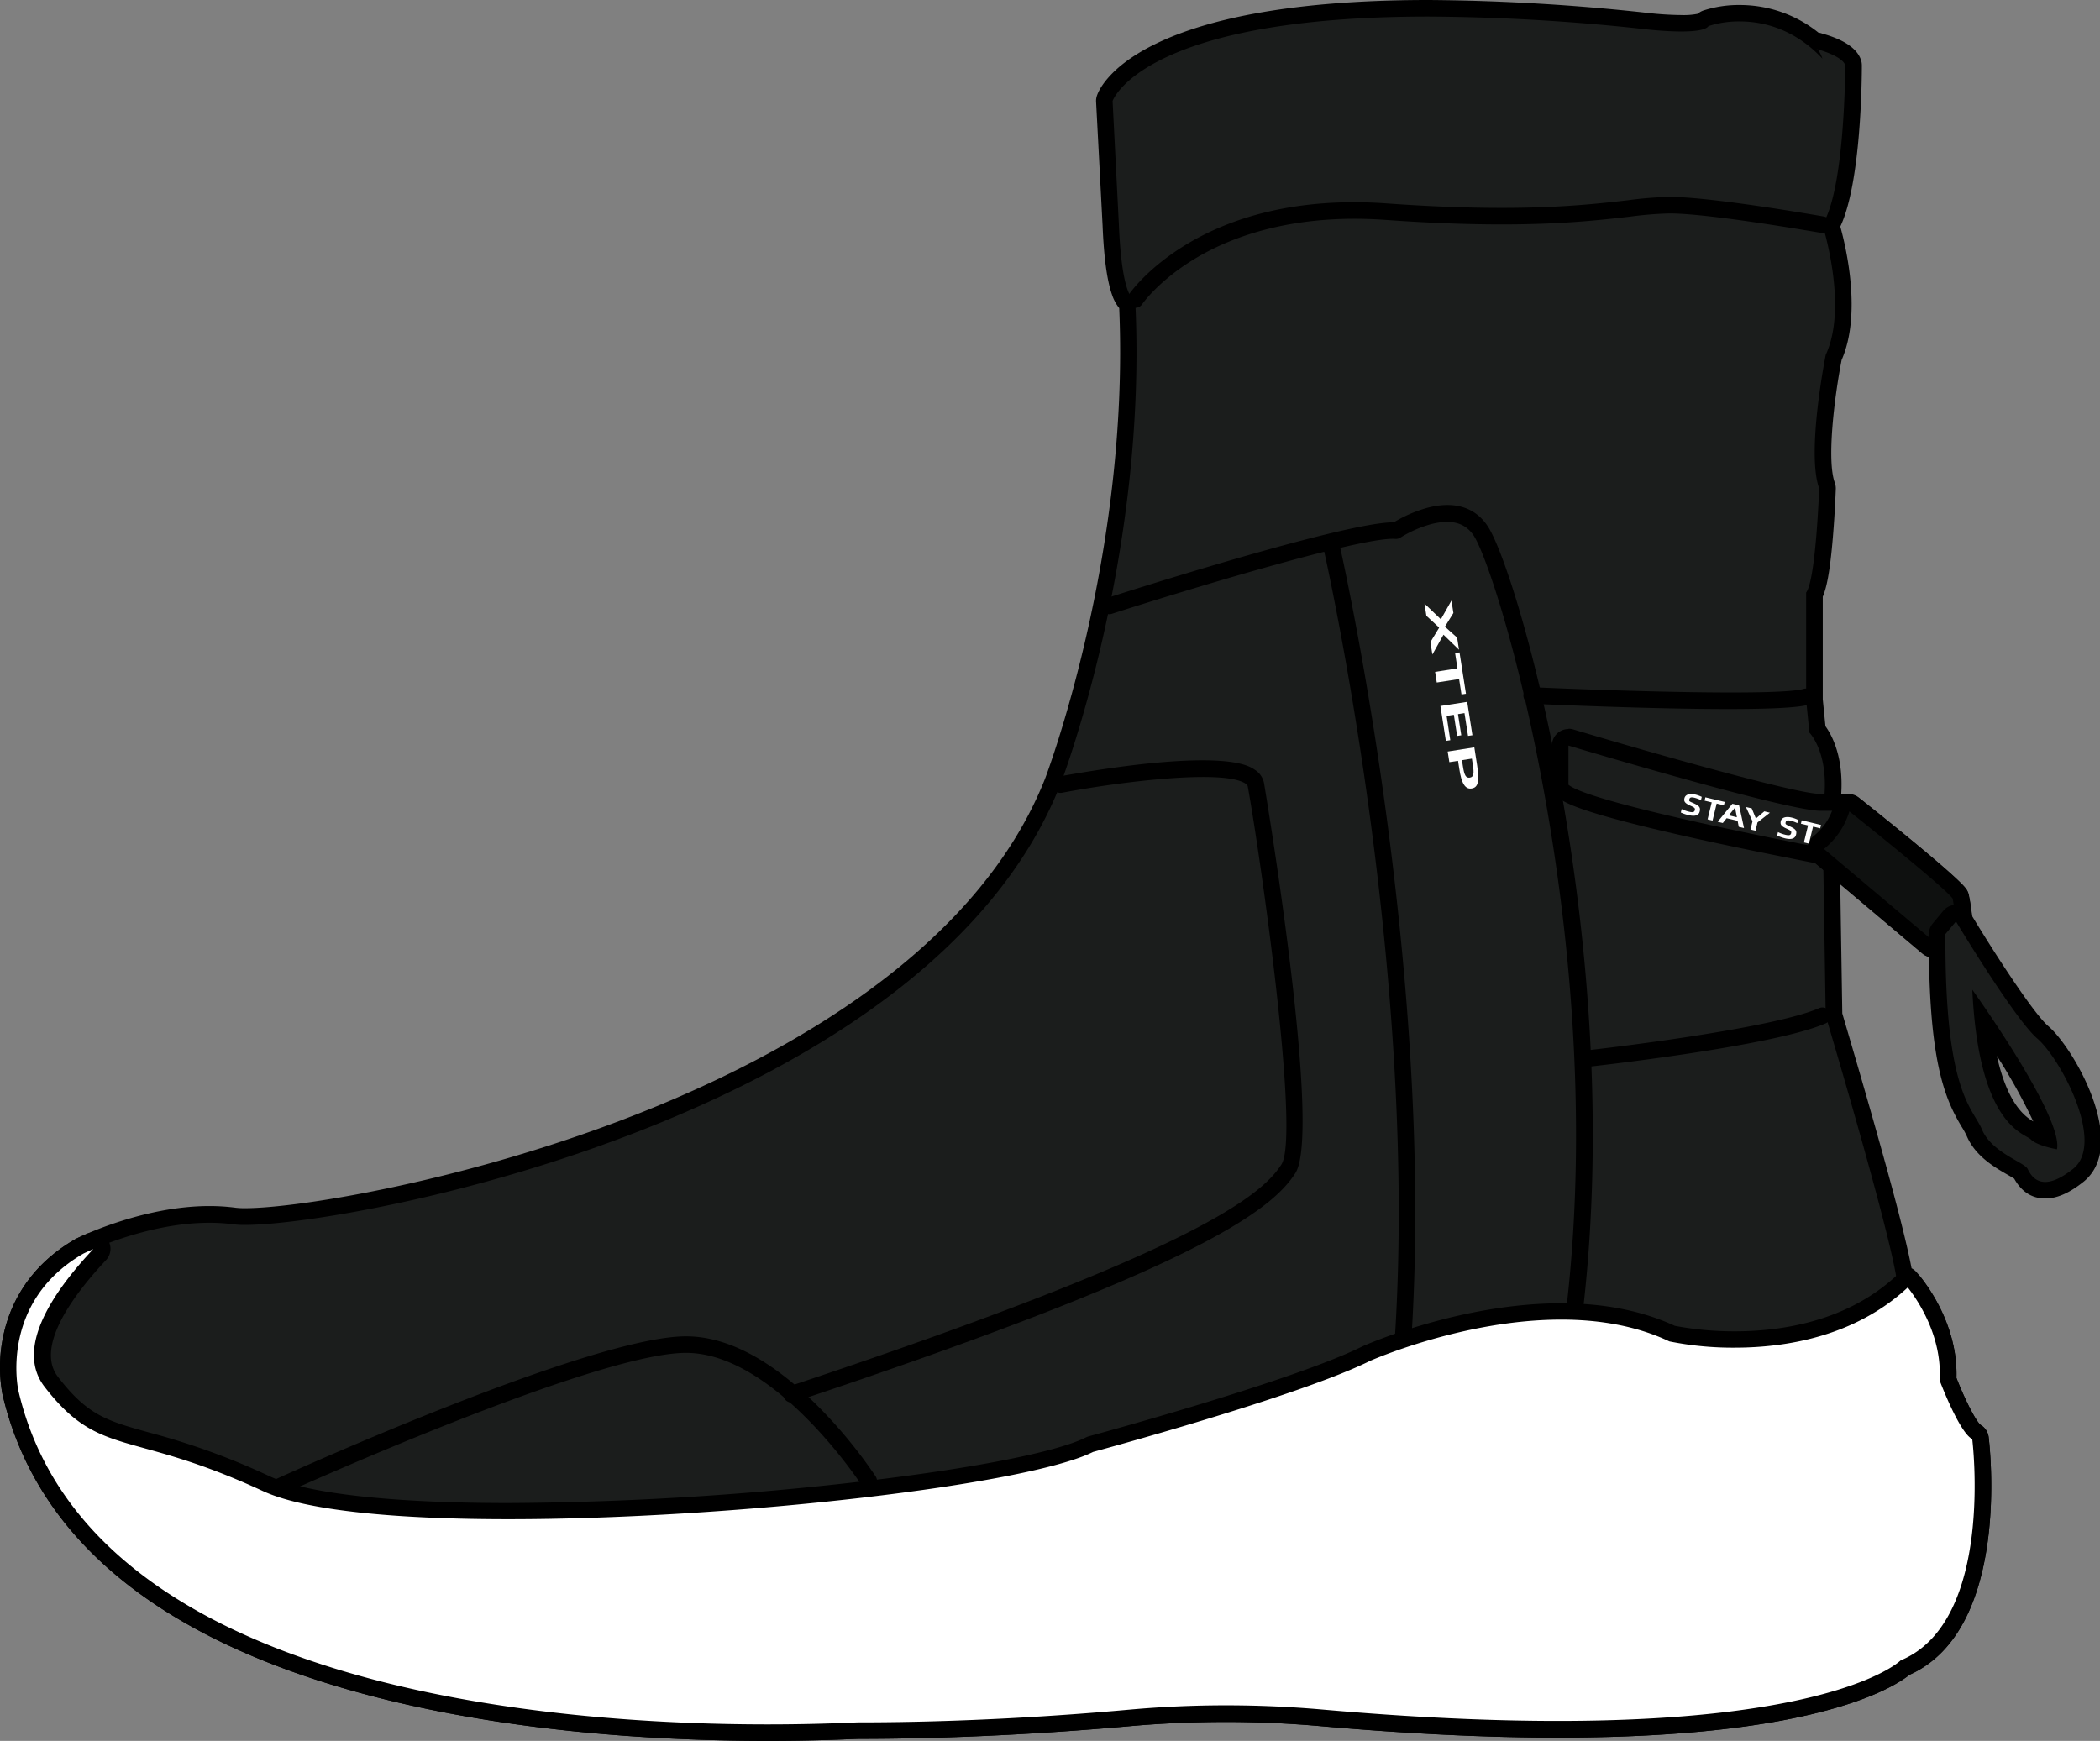 <?xml version="1.0" ?><!DOCTYPE svg  PUBLIC '-//W3C//DTD SVG 1.1//EN'  'http://www.w3.org/Graphics/SVG/1.1/DTD/svg11.dtd'><svg class="icon" height="165.83px" version="1.1" viewBox="0 0 1235 1024" width="200px" xmlns="http://www.w3.org/2000/svg"><rect x="0" y="0" width="1235" height="1024" fill="#808080" stroke="none"/><path d="M451.555 1019.135c-66.134 0-163.402-5.473-251.062-31.62-110.743-33.006-176.147-89.752-194.341-168.705-0.146-0.608-11.675-55.578 40.595-85.739l0.268-0.146c1.532-0.754 37.774-18.656 76.155-18.656a111.302 111.302 0 0 1 14.764 0.949 47.819 47.819 0 0 0 6.275 0.316c28.701 0 127.307-14.132 233.501-56.162C465.541 624.616 578.74 561.862 619.141 459.705c0.511-1.265 50.592-133.193 43.781-280.518-7.029-6.373-8.927-27.801-9.729-46.846L649.447 59.64a4.694 4.694 0 0 1 0.268-1.824c0.486-1.459 5.667-14.594 32.082-27.631C716.117 13.378 769.433 4.865 840.213 4.865a1239.186 1239.186 0 0 1 128.669 7.564c0.146 0 10.532 1.216 19.945 1.216 8.878 0 11.578-1.07 12.162-1.362a5.132 5.132 0 0 1 2.092-1.508 63.094 63.094 0 0 1 20.067-3.04 69.029 69.029 0 0 1 44.414 16.175h0.389a5.983 5.983 0 0 1 2.14 0.413c7.881 2.165 17.561 6.081 19.702 12.478a4.865 4.865 0 0 1 0.243 1.557c0 2.943-0.146 70.537-12.989 94.446 2.846 9.729 13.475 50.543 1.289 77.493-3.162 16.053-9.729 59.3-3.916 75.401a4.865 4.865 0 0 1 0.292 1.849c-0.438 12.162-2.238 51.078-7.662 62.364v61.683l1.751 17.415c3.527 4.5 12.794 19.458 7.832 48.306l1.897 119.523c6.883 23.034 35.682 120.399 41.349 152.919a4.719 4.719 0 0 1 3.43 1.557c0.997 1.07 23.885 26.269 22.402 59.981 5.74 15.032 13.329 29.334 16.418 30.89a4.865 4.865 0 0 1 2.651 3.746c0.559 4.5 13.086 110.232-44.317 134.969-6.202 5.327-49.084 36.29-204.314 36.29-41.763 0-88.682-2.286-139.444-6.762-18.437-1.63-37.166-2.432-55.675-2.432s-37.847 0.851-56.575 2.432c-37.944 3.43-96.417 7.491-159.51 7.491l-4.354 0.17c-8.246 0.292-25.369 1.046-49.035 1.046z" fill="#1B1D1C"/><path d="M840.213 9.729a1218.755 1218.755 0 0 1 128.158 7.54s10.629 1.24 20.456 1.24c7.297 0 14.278-0.705 15.932-3.162a57.816 57.816 0 0 1 18.364-2.749c13.305 0 31.839 4.038 48.646 21.891 0 0-1.581-4.719-3.284-5.594 2.724 0.73 14.983 4.33 16.686 9.437 0 0 0 72.75-13.402 93.814 0 0 15.324 47.892 1.922 76.618 0 0-11.505 57.427-3.843 78.49 0 0-1.897 53.632-7.662 61.294v63.24l1.922 19.142s13.402 13.402 7.662 45.971l1.922 120.642s44.049 147.446 42.128 160.848l3.819-3.819s22.985 24.882 21.064 57.427c0 0 11.505 30.647 19.167 34.49 0 0 13.402 107.216-42.128 130.201 0 0-35.609 35.585-201.589 35.585-38.795 0-84.717-1.946-139.006-6.737q-28.02-2.432-56.113-2.432-28.531 0-57.013 2.554c-39.817 3.6-97.292 7.467-159.073 7.467-2.724 0-22.791 1.192-53.511 1.192-119.377 0-399.506-18.169-440.661-196.506 0 0-11.505-51.711 38.284-80.436 0 0 36.314-18.145 73.991-18.145a105.659 105.659 0 0 1 14.107 0.9 52.805 52.805 0 0 0 6.932 0.365c65.161 0 402.4-64.383 479.456-258.87 0 0 51.711-134.044 44.049-285.334h-0.122c-1.022 0-7.686-1.63-9.462-44.073L654.312 59.397S671.338 9.729 840.213 9.729m227.737 19.021a1.192 1.192 0 0 1 0.535 0.146l-0.535-0.146M840.237 0C669.295 0 647.015 50.47 645.118 56.235a9.413 9.413 0 0 0-0.511 3.673l3.819 72.75c0.778 18.996 2.603 32.325 5.546 40.668a25.247 25.247 0 0 0 4.232 7.905c6.227 145.671-43.1 275.483-43.611 276.796-39.744 100.308-151.751 162.405-238.682 196.822-99.724 39.452-200.081 55.821-231.701 55.821a44.73 44.73 0 0 1-5.619-0.268 117.067 117.067 0 0 0-15.421-0.997c-39.501 0-76.764 18.388-78.32 19.167l-0.535 0.292C15.467 745.501 5.276 769.289 1.822 786.34a88.56 88.56 0 0 0-0.438 33.469c18.656 80.874 85.131 138.836 197.722 172.353C287.326 1018.454 385.08 1024 451.555 1024c23.764 0 40.96-0.705 49.23-1.046l4.159-0.146c63.24 0 121.931-4.086 159.948-7.516 18.583-1.654 37.457-2.432 56.138-2.432s36.947 0.827 55.262 2.432c50.884 4.5 97.949 6.786 139.857 6.786 69.783 0 125.58-6.129 165.834-18.194 25.247-7.589 36.898-15.494 40.96-18.753 59.956-26.755 47.138-135.139 46.579-139.785a9.729 9.729 0 0 0-4.865-7.297c-2.87-2.554-9.218-15.032-14.083-27.582 1.046-35.171-22.693-61.343-23.739-62.462a9.364 9.364 0 0 0-2.651-2.019c-2.189-11.456-7.297-33.055-19.288-75.62-9.559-34.174-19.458-67.399-21.453-74.283l-1.873-118.38c4.743-28.288-3.478-44.244-8.027-50.543l-1.581-15.81V350.981c2.116-4.865 4.208-13.961 5.959-35.147 1.216-14.424 1.678-27.655 1.703-28.215a9.389 9.389 0 0 0-0.584-3.673c-4.865-13.256-0.17-50.811 4.013-72.215 11.821-26.926 2.724-65.842-0.778-78.466 12.307-25.977 12.672-87.563 12.672-94.86a10.24 10.24 0 0 0-0.486-3.089c-2.262-6.762-9.948-12.016-22.864-15.591a9.389 9.389 0 0 0-2.165-0.535 73.747 73.747 0 0 0-46.214-16.248 67.205 67.205 0 0 0-21.745 3.332 10.435 10.435 0 0 0-3.089 1.849 41.69 41.69 0 0 1-9.462 0.73 189.72 189.72 0 0 1-19.337-1.192A1245.34 1245.34 0 0 0 840.237 0z"/><path d="M667.714 181.061a4.694 4.694 0 0 1-2.724-0.851 4.865 4.865 0 0 1-1.289-6.737c1.703-2.432 43.027-61.586 151.824-53.827 77.347 5.521 116.094 1.095 141.73-1.849a222.215 222.215 0 0 1 24.518-1.994c25.028 0 88.171 11.091 90.847 11.553a4.865 4.865 0 1 1-1.703 9.583c-0.632 0-64.967-11.408-89.144-11.408a218.615 218.615 0 0 0-23.399 1.922c-26.001 2.992-65.283 7.491-143.506 1.897-53.803-3.843-89.849 9.729-110.597 21.891-22.474 13.159-32.398 27.436-32.496 27.582a4.865 4.865 0 0 1-4.062 2.238z"/><path d="M451.555 1019.135c-66.134 0-163.402-5.473-251.062-31.62-110.743-33.006-176.147-89.752-194.341-168.705-0.146-0.608-11.675-55.578 40.595-85.739l0.268-0.146s2.286-1.143 6.081-2.773a4.865 4.865 0 0 1 5.473 7.808c-21.623 22.985-44.146 54.63-28.507 74.866 18.558 24.007 31.109 27.485 56.138 34.417a413.954 413.954 0 0 1 70.367 25.418c22.791 10.556 72.045 16.15 142.411 16.15 130.542 0 302.968-19.726 341.666-39.063a6.081 6.081 0 0 1 0.924-0.365c1.192-0.316 120.642-32.666 161.846-53.267 2.432-1.095 56.502-24.81 114.707-24.81 24.761 0 46.725 4.378 65.21 13.037a190.182 190.182 0 0 0 36.898 3.454c28.166 0 68.105-5.91 98.387-34.052a4.865 4.865 0 0 1 3.308-1.313h0.389a4.865 4.865 0 0 1 3.454 1.849c6.397 8.124 21.039 29.82 19.848 56.94 5.74 15.032 13.329 29.334 16.418 30.89a4.865 4.865 0 0 1 2.651 3.746c0.559 4.5 13.086 110.232-44.317 134.969-6.202 5.327-49.084 36.29-204.192 36.29-41.787 0-88.682-2.286-139.444-6.762-18.437-1.63-37.19-2.432-55.675-2.432s-37.847 0.851-56.575 2.432c-37.92 3.43-96.392 7.491-159.51 7.491l-4.354 0.17c-8.246 0.365-25.393 1.119-49.06 1.119z" fill="#FFFFFF"/><path d="M55.017 734.556c-24.323 25.758-46.214 58.643-28.798 81.166 32.544 42.128 49.789 24.882 128.28 61.27 25.612 11.87 80.266 16.613 144.479 16.613 132.488 0 305.133-20.237 343.855-39.574 0 0 120.642-32.569 162.77-53.511 0 0 54.678-24.323 112.518-24.323 21.672 0 43.781 3.405 63.653 12.818a188.868 188.868 0 0 0 38.455 3.673c29.528 0 70.391-6.3 101.719-35.414 5.74 7.297 20.31 28.531 18.753 54.703 0 0 11.505 30.647 19.167 34.49 0 0 13.402 107.216-42.128 130.201 0 0-35.56 35.585-201.589 35.585-38.795 0-84.741-1.946-139.006-6.737q-28.02-2.432-56.113-2.432-28.531 0-57.013 2.554c-39.817 3.6-97.292 7.467-159.073 7.467-2.724 0-22.766 1.192-53.511 1.192-119.377 0-399.506-18.194-440.661-196.506 0 0-11.505-51.711 38.284-80.436 0 0 2.116-1.046 5.838-2.651m0-9.729a10.143 10.143 0 0 0-3.843 0.778c-3.916 1.703-6.227 2.846-6.324 2.894l-0.535 0.292c-28.726 16.564-38.917 40.352-42.371 57.402a88.56 88.56 0 0 0-0.438 33.469c18.656 80.874 85.131 138.836 197.722 172.353C287.326 1018.454 385.08 1024 451.555 1024c23.764 0 40.96-0.705 49.23-1.046l4.159-0.146c63.24 0 121.931-4.086 159.948-7.516 18.583-1.654 37.457-2.432 56.138-2.432s36.947 0.827 55.262 2.432c50.884 4.5 97.949 6.786 139.857 6.786 69.807 0 125.604-6.129 165.834-18.194 25.272-7.589 36.898-15.469 40.96-18.753 59.981-26.755 47.138-135.139 46.579-139.785a9.729 9.729 0 0 0-4.865-7.297c-2.87-2.554-9.218-15.032-14.083-27.582 0.851-28.239-14.278-50.665-20.942-59.129a9.729 9.729 0 0 0-6.908-3.673h-0.73a9.729 9.729 0 0 0-6.64 2.603c-29.188 27.12-67.788 32.812-95.079 32.812a187.069 187.069 0 0 1-35.341-3.235c-19.045-8.805-41.519-13.256-66.767-13.256-59.227 0-114.172 24.104-116.483 25.15l-0.389 0.17c-40.79 20.407-159.754 52.611-160.97 52.927a10.216 10.216 0 0 0-1.8 0.705c-17.318 8.659-67.229 18.413-133.533 26.074a1879.125 1879.125 0 0 1-205.968 12.478c-68.664 0-118.526-5.57-140.368-15.713A419.743 419.743 0 0 0 87.585 842.574c-24.712-6.859-35.998-9.997-53.511-32.739-14.229-18.413 11.553-50.859 28.19-68.542a9.729 9.729 0 0 0-7.248-16.467z m0 19.458z"/><path d="M164.3 879.302a4.865 4.865 0 0 1-4.451-2.87 4.865 4.865 0 0 1 2.432-6.421c7.516-3.43 185.22-83.987 241.163-83.987 24.323 0 50.641 13.986 78.028 41.544a281.369 281.369 0 0 1 33.541 40.911 4.865 4.865 0 0 1-8.173 5.278c-0.486-0.778-51.078-78.004-103.397-78.004-53.851 0-235.325 82.261-237.15 83.112a4.865 4.865 0 0 1-1.994 0.438z"/><path d="M465.492 824.965a4.865 4.865 0 0 1-1.532-9.486c232.285-77.347 276.821-110.427 289.663-130.59 11.043-17.391-12.478-182.034-19.848-222.483a2.603 2.603 0 0 0-1.216-1.435c-12.599-8.635-72.969-1.313-107.97 5.327a4.865 4.865 0 0 1-1.824-9.559c0.243 0 23.666-4.451 49.084-7.297 52.878-5.74 62.924 1.143 66.207 3.405a11.943 11.943 0 0 1 5.302 7.71c0.365 2.019 34.344 204.508 18.461 229.439-14.594 22.888-60.954 56.77-294.771 134.604a4.378 4.378 0 0 1-1.557 0.365z"/><path d="M926.146 773.91h-0.559a4.865 4.865 0 0 1-4.281-5.375c13.207-114.756 0.413-226.204-12.624-299.173-15.518-87.004-35.341-144.333-42.03-154.354-5.108-7.662-13.329-9.729-25.126-6.689a68.859 68.859 0 0 0-17.926 7.881 4.865 4.865 0 0 1-3.065 0.778c-19.653-1.508-126.723 31.231-166.321 43.952a4.865 4.865 0 1 1-2.967-9.243c5.74-1.873 138.641-44.463 168.218-44.463h0.243a78.126 78.126 0 0 1 19.191-8.391c16.005-4.378 28.434-0.705 35.974 10.605 17.78 26.755 80.801 246.441 56.211 460.119a4.865 4.865 0 0 1-4.938 4.354z"/><path d="M825.279 790.499h-0.316a4.865 4.865 0 0 1-4.548-5.156C834.132 566.727 778.359 322.207 777.703 319.751a4.865 4.865 0 0 1 9.462-2.189c0.584 2.432 56.77 248.363 42.954 468.462a4.865 4.865 0 0 1-4.84 4.475z"/><path d="M847.364 364.262l6.227-10.994 1.143 7.297-4.865 7.856v0.292l7.054 6.348 1.119 7.127-9.145-8.854-6.519 11.651-1.168-7.297 5.059-8.343v-0.292l-7.419-6.835-1.119-7.175zM859.501 408.457l-1.411-9.048-13.134 2.043-0.973-6.251 13.134-2.067-1.386-9 2.603-0.389 3.794 24.323zM852.91 435.382l-2.603 0.413-3.211-20.529 15.761-2.432 3.065 19.629-2.578 0.389-2.092-13.402-3.819 0.608 1.946 12.429-2.432 0.389-1.946-12.429-4.257 0.657zM867.041 439.59l1.654 10.605c1.508 9.729 0.462 13.037-3.259 13.597s-5.983-2.87-7.297-11.918l-0.681-4.354-5.108 0.778-0.973-6.251z m-6.713 11.14c0.827 5.351 1.776 7.029 4.062 6.665s2.603-2.262 1.776-7.589l-0.559-3.575-5.838 0.9z" fill="#FFFFFF"/><path d="M1016.36 417.067c-45.095 0-106-2.7-115.802-3.138a4.865 4.865 0 0 1 0.438-9.729c39.355 1.8 144.746 5.473 159.802 0.973a4.865 4.865 0 0 1 2.797 9.316c-6.421 1.922-24.98 2.578-47.235 2.578zM931.716 627.753a4.865 4.865 0 0 1-0.535-9.729c1.095 0 109.04-12.162 138.641-25.028a4.865 4.865 0 0 1 3.892 8.927c-30.963 13.548-136.963 25.272-141.463 25.758z"/><path d="M1136.881 558.311a4.865 4.865 0 0 1-3.138-1.143l-63.775-53.827c-25.636-4.865-137.255-26.585-150.803-38.114a4.865 4.865 0 0 1-1.703-3.697v-22.985a4.865 4.865 0 0 1 1.97-3.892 4.865 4.865 0 0 1 2.894-0.973 4.865 4.865 0 0 1 1.411 0.219c35.366 10.605 130.688 38.139 146.692 38.139h16.588a4.865 4.865 0 0 1 3.016 1.046c5.74 4.548 56.211 44.657 62.145 52.586a4.865 4.865 0 0 1 0.924 2.14c0.584 3.575 1.97 12.162 1.97 14.205a4.865 4.865 0 0 1-0.827 2.7c-2.043 3.138-9.632 13.597-17.367 13.597z" fill="#1B1D1C"/><path d="M922.4 438.544s127.866 38.357 148.103 38.357a9.972 9.972 0 0 0 1.265 0h15.324s55.53 44.049 61.27 51.686c0 0 1.922 11.505 1.922 13.426 0 0-7.662 11.48-13.402 11.48l-64.772-54.654s-136.209-25.782-149.708-37.263v-23.034m0-9.729a9.729 9.729 0 0 0-9.729 9.729v22.985a9.729 9.729 0 0 0 3.405 7.297c3.308 2.846 10.216 8.756 84.109 25.053 29.942 6.592 59.032 12.162 67.594 13.913l62.826 53a9.729 9.729 0 0 0 6.275 2.286c9.535 0 17.561-9.924 21.502-15.834a9.583 9.583 0 0 0 1.63-5.375 110.062 110.062 0 0 0-2.043-15.007 9.729 9.729 0 0 0-1.824-4.257c-6.032-8.027-49.741-42.954-63.021-53.511a9.729 9.729 0 0 0-6.032-2.092h-16.54c-13.694 0-96.392-23.277-145.306-37.944a9.997 9.997 0 0 0-2.797-0.413z"/><path d="M1136.881 558.311a4.865 4.865 0 0 1-3.138-1.143l-64.116-54.094a4.865 4.865 0 0 1 0.243-7.613 39.501 39.501 0 0 0 13.183-19.702 4.865 4.865 0 0 1 3.235-3.113 4.548 4.548 0 0 1 1.386-0.195 4.865 4.865 0 0 1 3.016 1.046c13.061 10.362 55.943 44.779 61.562 52.124a4.865 4.865 0 0 1 0.924 2.14c0.584 3.575 1.97 12.162 1.97 14.205a4.865 4.865 0 0 1-0.827 2.7c-2.116 3.186-9.705 13.645-17.44 13.645z" fill="#0F1110"/><path d="M1087.676 477.315c5.838 4.621 55.286 44.025 60.686 51.224 0 0 1.922 11.505 1.922 13.426 0 0-7.662 11.48-13.402 11.48L1072.668 499.352a44.852 44.852 0 0 0 14.91-22.037m0-9.729a9.729 9.729 0 0 0-9.243 6.616 34.539 34.539 0 0 1-11.48 17.342 9.729 9.729 0 0 0-0.462 15.251l64.116 54.094a9.729 9.729 0 0 0 6.275 2.286c4.086 0 12.332-2.067 21.502-15.834a9.583 9.583 0 0 0 1.63-5.375 110.062 110.062 0 0 0-2.043-15.007 9.729 9.729 0 0 0-1.824-4.257c-5.473-7.297-41.471-36.485-62.437-53.024a9.729 9.729 0 0 0-6.032-2.092z"/><path d="M988.486 477.923l0.486-2.019a20.456 20.456 0 0 0 4.354 1.557c2.14 0.511 3.089 0.316 3.381-0.9s-0.17-1.557-2.603-2.651c-3.113-1.386-3.989-2.432-3.478-4.427s2.724-2.992 6.324-2.14a17.342 17.342 0 0 1 3.843 1.386l-0.462 1.922a19.458 19.458 0 0 0-3.746-1.386c-1.873-0.438-2.797-0.341-3.089 0.851s0 1.265 2.432 2.311c3.454 1.557 4.208 2.578 3.673 4.865s-2.603 3.113-6.665 2.14a22.547 22.547 0 0 1-4.451-1.508zM1013.806 473.691l-4.232-1.022-2.432 9.997-2.919-0.705 2.432-9.997-4.208-0.997 0.486-1.97 11.359 2.7zM1021.882 482.812l-6.47-1.532-2.238 2.821-3.016-0.73 8.659-10.581 3.94 0.924 2.894 13.353-3.089-0.73z m-0.413-2.092l-1.046-5.424h-0.268l-3.43 4.281zM1030.638 483.104l-3.867-8.416 3.405 0.803 2.432 5.886h0.122l4.865-4.135 3.284 0.803-7.297 5.716-1.168 4.865-2.943-0.705zM1045.135 491.471l0.486-2.019a20.456 20.456 0 0 0 4.354 1.557c2.14 0.511 3.089 0.316 3.381-0.9s-0.17-1.557-2.603-2.676c-3.113-1.362-3.965-2.432-3.478-4.427s2.724-2.967 6.324-2.116a17.342 17.342 0 0 1 3.843 1.386l-0.438 1.922a17.026 17.026 0 0 0-3.77-1.386c-1.873-0.438-2.797-0.365-3.089 0.827s0 1.289 2.432 2.432c3.454 1.557 4.232 2.578 3.673 4.865s-2.603 3.113-6.64 2.14a24.007 24.007 0 0 1-4.475-1.605zM1070.455 487.215l-4.208-0.997-2.432 9.997-2.943-0.705 2.432-9.997-4.184-0.997 0.462-1.994 11.359 2.724z" fill="#FFFFFF"/><path d="M1202.772 700.09c-9.121 0-13.086-7.297-14.594-10.094a47.843 47.843 0 0 0-5.035-3.113c-7.029-4.038-17.634-10.143-22.061-20.456a49.376 49.376 0 0 0-3.357-6.129c-7.564-12.599-18.996-31.62-18.583-110.913a4.865 4.865 0 0 1 1.119-3.089l6.251-7.467a4.865 4.865 0 0 1 3.721-1.727h0.389a4.865 4.865 0 0 1 3.794 2.432c9.462 15.786 36.363 58.74 46.846 67.74 11.845 10.143 29.82 42.346 29.431 64.334-0.146 8.732-2.992 15.372-8.489 19.75-7.297 5.935-13.791 8.805-19.458 8.805z m-36.752-100.527c5.4 51.881 21.72 61.148 28.239 64.845a15.251 15.251 0 0 1 3.503 2.432 19.118 19.118 0 0 0 6.762 3.016c-3.162-14.229-21.356-44.9-38.503-70.294z" fill="#1B1D1C"/><path d="M1150.283 541.966s34.466 57.427 47.868 68.931 40.23 61.27 21.064 76.593c-7.297 5.789-12.526 7.735-16.442 7.735-6.494 0-9.17-5.351-10.362-7.735-1.922-3.819-21.064-9.583-26.755-22.985s-22.037-21.453-21.55-115.097l6.227-7.443m59.373 134.044c3.819-19.167-49.789-93.838-49.789-93.838 3.819 80.436 30.623 84.255 34.466 88.074s15.324 5.765 15.324 5.765m-59.373-143.773a9.729 9.729 0 0 0-7.467 3.478l-6.227 7.467a9.583 9.583 0 0 0-2.262 6.178c-0.389 74.429 9.316 96.854 19.288 113.443a46.044 46.044 0 0 1 3.04 5.546c5.059 11.797 16.54 18.388 24.128 22.742 1.216 0.705 2.773 1.605 3.697 2.189 4.33 7.759 10.459 11.675 18.291 11.675 6.859 0 14.229-3.211 22.523-9.875 4.597-3.673 10.094-10.702 10.313-23.447 0.438-25.345-19.896-58.521-31.109-68.105-8.902-7.613-32.86-44.876-45.873-66.548a9.729 9.729 0 0 0-7.589-4.694z m45.435 127.404c-4.865-2.894-15.153-10.289-21.404-38.552a337.847 337.847 0 0 1 21.404 38.552zM1211.31 666.451z"/></svg>